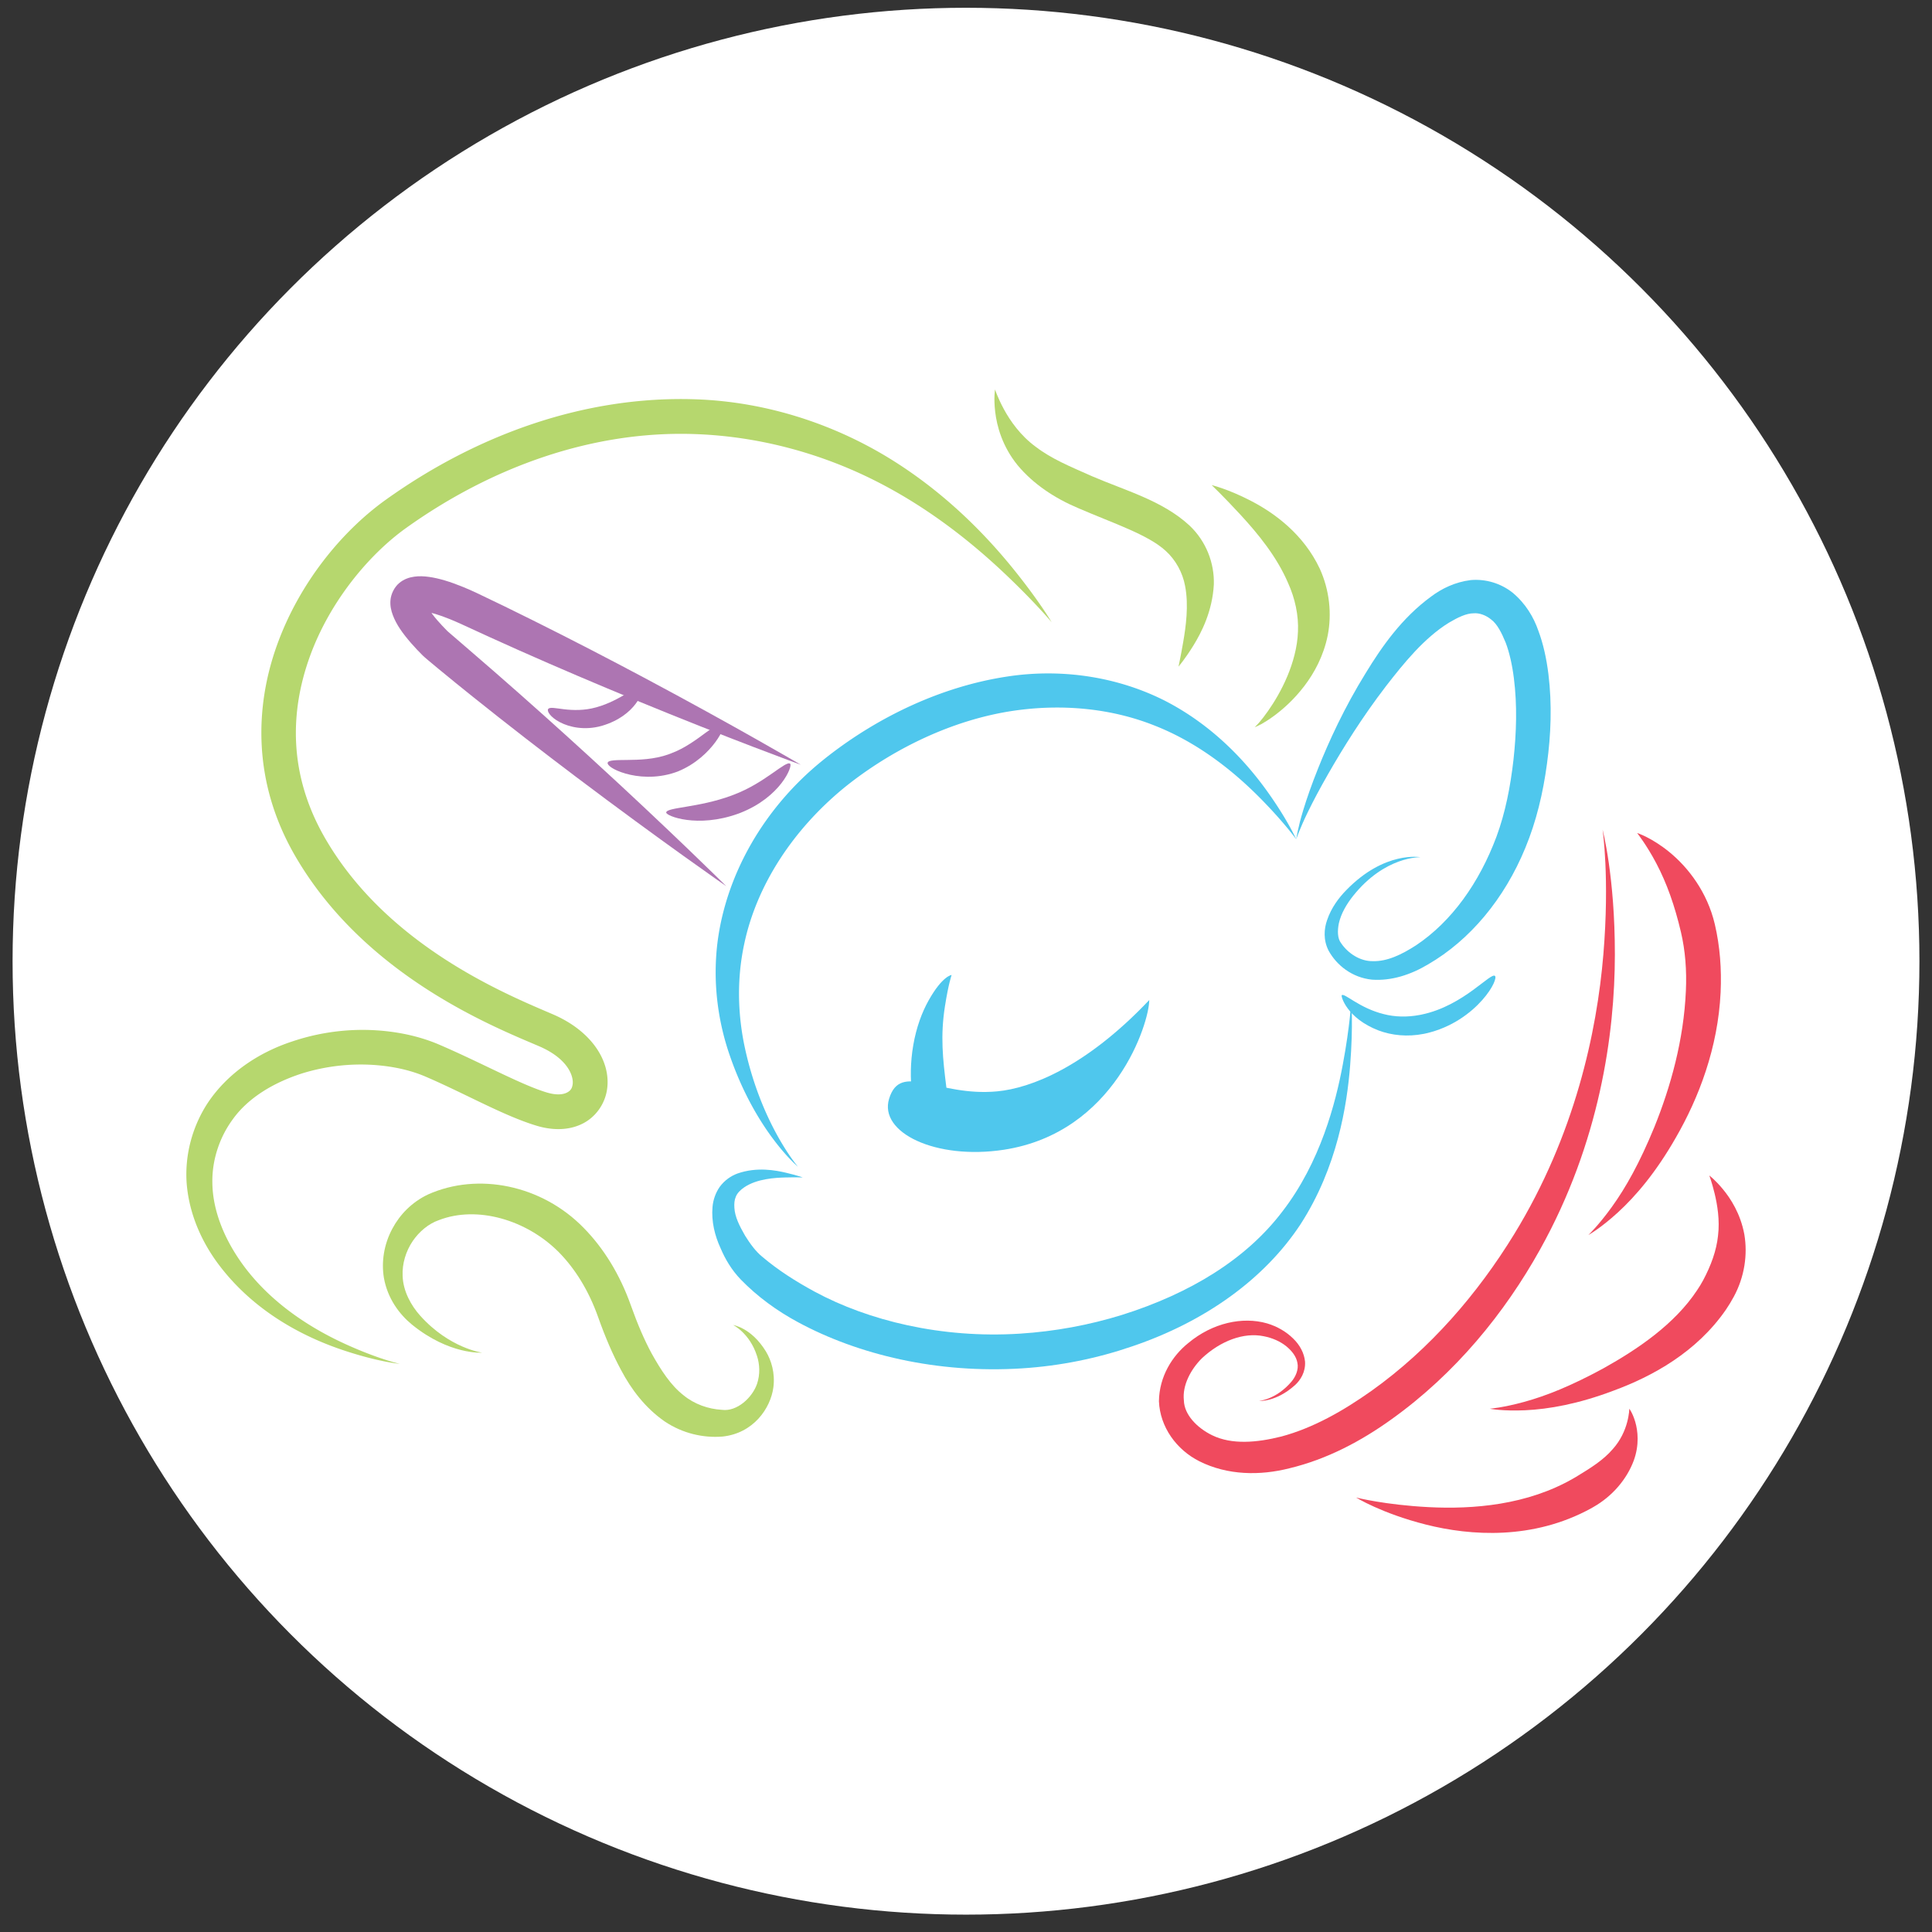 <?xml version="1.0" encoding="UTF-8" standalone="no"?>
<!-- Created with Inkscape (http://www.inkscape.org/) -->

<svg
   xmlns:dc="http://purl.org/dc/elements/1.1/"
   xmlns:cc="http://creativecommons.org/ns#"
   xmlns:rdf="http://www.w3.org/1999/02/22-rdf-syntax-ns#"
   xmlns:svg="http://www.w3.org/2000/svg"
   xmlns="http://www.w3.org/2000/svg"
   xmlns:sodipodi="http://sodipodi.sourceforge.net/DTD/sodipodi-0.dtd"
   xmlns:inkscape="http://www.inkscape.org/namespaces/inkscape"
   width="1000"
   height="1000"
   viewBox="0 0 264.583 264.583"
   version="1.1"
   id="svg873"
   inkscape:version="0.92.3 (2405546, 2018-03-11)"
   sodipodi:docname="fav ico.svg"
   inkscape:export-filename="D:\P22\Mine\Pic &amp; Vid\Ink\NPC_MAINLOGO.png"
   inkscape:export-xdpi="140"
   inkscape:export-ydpi="140">
  <rect x="0" y="0" width="264.583" height="264.583" fill="#333333" stroke="none"/>
  <defs
     id="defs867">
    <inkscape:path-effect
       effect="taper_stroke"
       id="path-effect1532"
       is_visible="true"
       stroke_width="4.762"
       attach_start="0.58"
       end_offset="0.41"
       smoothing="0.5"
       jointype="extrapolated"
       miter_limit="100" />
    <inkscape:path-effect
       effect="taper_stroke"
       id="path-effect1528"
       is_visible="true"
       stroke_width="4.762"
       attach_start="0.65"
       end_offset="0.314"
       smoothing="0.5"
       jointype="extrapolated"
       miter_limit="100" />
    <inkscape:path-effect
       effect="taper_stroke"
       id="path-effect1524"
       is_visible="true"
       stroke_width="4.762"
       attach_start="0.611"
       end_offset="0.251"
       smoothing="0.5"
       jointype="extrapolated"
       miter_limit="100" />
    <inkscape:path-effect
       effect="taper_stroke"
       id="path-effect1520"
       is_visible="true"
       stroke_width="4.762"
       attach_start="1.444"
       end_offset="3.556"
       smoothing="0.5"
       jointype="extrapolated"
       miter_limit="100" />
    <inkscape:path-effect
       effect="taper_stroke"
       id="path-effect1515"
       is_visible="true"
       stroke_width="4.762"
       attach_start="1.208"
       end_offset="1.236"
       smoothing="0.5"
       jointype="extrapolated"
       miter_limit="100" />
    <inkscape:path-effect
       effect="powerstroke"
       id="path-effect1509"
       is_visible="true"
       offset_points="0,2.381"
       sort_points="true"
       interpolator_type="CubicBezierJohan"
       interpolator_beta="0.2"
       start_linecap_type="zerowidth"
       linejoin_type="extrp_arc"
       miter_limit="4"
       end_linecap_type="zerowidth" />
    <inkscape:path-effect
       effect="taper_stroke"
       id="path-effect1497"
       is_visible="true"
       stroke_width="4.762"
       attach_start="0.61"
       end_offset="0.98"
       smoothing="0.5"
       jointype="extrapolated"
       miter_limit="100" />
    <inkscape:path-effect
       effect="taper_stroke"
       id="path-effect1493"
       is_visible="true"
       stroke_width="4.762"
       attach_start="1.198"
       end_offset="2.628"
       smoothing="0.5"
       jointype="extrapolated"
       miter_limit="100" />
    <inkscape:path-effect
       effect="skeletal"
       id="path-effect1481"
       is_visible="true"
       pattern="M 1.566,3.898 C 1.566,1.138 3.806,-1.102 6.566,-1.102 9.326,-1.102 11.566,1.138 11.566,3.898 11.566,6.658 9.326,8.898 6.566,8.898 3.806,8.898 1.566,6.658 1.566,3.898 Z"
       copytype="single_stretched"
       prop_scale="0.265"
       scale_y_rel="false"
       spacing="0"
       normal_offset="0"
       tang_offset="0"
       prop_units="false"
       vertical_pattern="false"
       fuse_tolerance="0" />
    <inkscape:path-effect
       effect="skeletal"
       id="path-effect1477"
       is_visible="true"
       pattern="M 1.566,3.898 C 1.566,1.138 3.806,-1.102 6.566,-1.102 9.326,-1.102 11.566,1.138 11.566,3.898 11.566,6.658 9.326,8.898 6.566,8.898 3.806,8.898 1.566,6.658 1.566,3.898 Z"
       copytype="single_stretched"
       prop_scale="0.265"
       scale_y_rel="false"
       spacing="0"
       normal_offset="0"
       tang_offset="0"
       prop_units="false"
       vertical_pattern="false"
       fuse_tolerance="0" />
    <inkscape:path-effect
       effect="skeletal"
       id="path-effect1461"
       is_visible="true"
       pattern="M 1.566,3.898 C 1.566,1.138 3.806,-1.102 6.566,-1.102 9.326,-1.102 11.566,1.138 11.566,3.898 11.566,6.658 9.326,8.898 6.566,8.898 3.806,8.898 1.566,6.658 1.566,3.898 Z"
       copytype="single_stretched"
       prop_scale="0.265"
       scale_y_rel="false"
       spacing="0"
       normal_offset="0"
       tang_offset="0"
       prop_units="false"
       vertical_pattern="false"
       fuse_tolerance="0" />
    <inkscape:path-effect
       effect="skeletal"
       id="path-effect1453"
       is_visible="true"
       pattern="M 1.566,3.898 C 1.566,1.138 3.806,-1.102 6.566,-1.102 9.326,-1.102 11.566,1.138 11.566,3.898 11.566,6.658 9.326,8.898 6.566,8.898 3.806,8.898 1.566,6.658 1.566,3.898 Z"
       copytype="single_stretched"
       prop_scale="0.265"
       scale_y_rel="false"
       spacing="0"
       normal_offset="0"
       tang_offset="0"
       prop_units="false"
       vertical_pattern="false"
       fuse_tolerance="0" />
    <inkscape:path-effect
       effect="taper_stroke"
       id="path-effect1449"
       is_visible="true"
       stroke_width="4.762"
       attach_start="1.085"
       end_offset="1.071"
       smoothing="0.5"
       jointype="extrapolated"
       miter_limit="100" />
    <inkscape:path-effect
       effect="taper_stroke"
       id="path-effect1445"
       is_visible="true"
       stroke_width="4.762"
       attach_start="0.737"
       end_offset="0.263"
       smoothing="0.5"
       jointype="extrapolated"
       miter_limit="100" />
    <inkscape:path-effect
       effect="taper_stroke"
       id="path-effect1443"
       is_visible="true"
       stroke_width="4.762"
       attach_start="0.335"
       end_offset="0.37"
       smoothing="0.5"
       jointype="extrapolated"
       miter_limit="100" />
    <inkscape:path-effect
       effect="taper_stroke"
       id="path-effect1441"
       is_visible="true"
       stroke_width="4.762"
       attach_start="1.687"
       end_offset="1.743"
       smoothing="0.5"
       jointype="extrapolated"
       miter_limit="100" />
    <inkscape:path-effect
       effect="taper_stroke"
       id="path-effect1437"
       is_visible="true"
       stroke_width="4.762"
       attach_start="0.536"
       end_offset="1.823"
       smoothing="0.5"
       jointype="extrapolated"
       miter_limit="100" />
  </defs>
  <sodipodi:namedview
     id="base"
     pagecolor="#b4b4b4"
     bordercolor="#666666"
     borderopacity="1.0"
     inkscape:pageopacity="0"
     inkscape:pageshadow="2"
     inkscape:zoom="0.35"
     inkscape:cx="343.05697"
     inkscape:cy="485.44862"
     inkscape:document-units="px"
     inkscape:current-layer="layer1"
     showgrid="false"
     units="px"
     objecttolerance="6"
     inkscape:window-width="1366"
     inkscape:window-height="705"
     inkscape:window-x="-8"
     inkscape:window-y="-8"
     inkscape:window-maximized="1"
     showguides="true"
     inkscape:guide-bbox="true">
    <sodipodi:guide
       position="0,0"
       orientation="1,0"
       id="guide1536"
       inkscape:locked="false"
       inkscape:label=""
       inkscape:color="rgb(0,0,255)" />
    <sodipodi:guide
       position="264.583,264.583"
       orientation="1,0"
       id="guide1538"
       inkscape:locked="false"
       inkscape:label=""
       inkscape:color="rgb(0,0,255)" />
  </sodipodi:namedview>
  <g
     inkscape:groupmode="layer"
     id="layer2"
     inkscape:label="Blank"
     style="display:none"
     sodipodi:insensitive="true">
    <rect
       style="opacity:1;fill:#fefdfe;fill-opacity:1;stroke:none;stroke-width:4.762;stroke-linecap:butt;stroke-linejoin:miter;stroke-miterlimit:4;stroke-dasharray:none;stroke-dashoffset:0;stroke-opacity:1"
       id="rect1534"
       width="264.583"
       height="264.583"
       x="0"
       y="-1.0890045e-005"
       ry="0" />
  </g>
  <g
     inkscape:label="Layer 1"
     inkscape:groupmode="layer"
     id="layer1"
     transform="translate(0,-32.417)"
     style="display:inline">
    <circle
       style="opacity:1;fill:#ffffff;fill-opacity:1;stroke:none;stroke-width:4.718;stroke-linecap:round;stroke-linejoin:round;stroke-miterlimit:11.1;stroke-dasharray:none;stroke-dashoffset:0;stroke-opacity:1;paint-order:normal"
       id="path851"
       cx="132.292"
       cy="164.052"
       r="130.57" />
    <g
       id="g871">
      <path
         id="path1429"
         d="M 176.404,112.267 C 177.361,114.389 177.854,116.696 177.754,118.917 177.677,121.07 177.064,123.189 176.307,125.008 175.472,126.996 174.474,128.618 173.639,129.808 173.639,129.808 173.639,129.808 173.639,129.808 173.177,130.465 172.813,130.929 172.486,131.311 172.314,131.512 172.192,131.646 172.074,131.764 171.913,131.924 171.817,131.992 171.817,131.992 171.817,131.992 171.935,131.969 172.15,131.875 172.304,131.807 172.479,131.721 172.714,131.593 173.157,131.35 173.699,131.016 174.367,130.53 174.367,130.53 174.367,130.53 174.367,130.53 175.583,129.645 177.151,128.298 178.621,126.37 179.981,124.592 181.253,122.265 181.826,119.45 182.409,116.472 182.076,113.244 180.744,110.305 178.518,105.573 174.557,102.697 171.377,101.04 168.211,99.391 165.937,98.85 165.937,98.85 165.937,98.85 167.63,100.466 169.924,102.958 172.279,105.517 174.848,108.635 176.404,112.267 Z"
         style="opacity:1;fill:#b6d76e;fill-opacity:1;fill-rule:nonzero;stroke:none;stroke-width:4.762;stroke-linecap:butt;stroke-linejoin:bevel;stroke-miterlimit:4;stroke-dasharray:none;stroke-dashoffset:0;stroke-opacity:1" />
      <path
         id="path1431"
         d="M 159.637,107.856 C 160.996,109.077 161.963,110.839 162.293,112.65 162.293,112.65 162.293,112.65 162.293,112.65 162.819,115.317 162.386,118.313 162.042,120.313 161.682,122.407 161.393,123.706 161.393,123.706 161.393,123.706 162.265,122.708 163.42,120.841 164.534,119.039 166.041,116.123 166.233,112.438 166.233,112.438 166.233,112.438 166.233,112.438 166.315,109.577 165.217,106.553 162.863,104.353 159.172,100.955 154.045,99.578 149.542,97.631 146.524,96.291 144.03,95.275 141.849,93.61 141.849,93.61 141.849,93.61 141.849,93.61 139.749,92.076 138.341,90.045 137.477,88.451 136.613,86.854 136.27,85.754 136.27,85.754 136.27,85.754 136.064,86.882 136.289,88.817 136.512,90.724 137.236,93.519 139.367,96.138 139.367,96.138 139.367,96.138 139.367,96.138 141.515,98.715 144.439,100.646 147.652,102.002 152.509,104.102 157.219,105.63 159.637,107.856 Z"
         style="opacity:1;fill:#b6d76e;fill-opacity:1;fill-rule:nonzero;stroke:none;stroke-width:4.762;stroke-linecap:butt;stroke-linejoin:bevel;stroke-miterlimit:4;stroke-dasharray:none;stroke-dashoffset:0;stroke-opacity:1" />
      <path
         id="path1433"
         d="M 95.214,91.865 C 104.046,92.18 112.422,94.538 119.655,98.153 119.655,98.153 119.655,98.153 119.655,98.153 127.471,102.05 133.607,107.188 137.688,111.057 141.809,114.966 144.021,117.629 144.021,117.629 144.021,117.629 142.278,114.644 138.643,110.173 135.049,105.751 129.372,99.754 121.42,94.953 121.42,94.953 121.42,94.953 121.42,94.953 114.039,90.51 105.067,87.462 95.387,87.105 80.152,86.553 65.305,91.936 52.832,100.859 46.897,105.106 41.026,112.161 37.932,120.77 34.838,129.38 34.657,139.65 40.382,149.566 49.931,166.105 67.737,173.082 73.829,175.698 77.772,177.391 78.582,179.797 78.423,180.917 78.344,181.476 78.133,181.785 77.663,182.032 77.193,182.28 76.316,182.461 74.869,182.026 71.338,180.963 65.872,177.933 60.137,175.473 58.341,174.702 56.4,174.163 54.383,173.836 49.524,173.051 44.548,173.506 39.98,175.055 35.366,176.576 31.178,179.402 28.478,183.419 26.238,186.824 25.28,190.801 25.571,194.567 25.93,198.799 27.681,202.527 29.838,205.446 35.041,212.458 42.336,215.755 46.947,217.305 51.82,218.942 54.752,219.192 54.752,219.192 54.752,219.192 51.87,218.569 47.276,216.472 42.922,214.484 36.244,210.632 32.113,203.901 30.412,201.14 29.116,197.806 29.083,194.387 29.027,191.399 29.992,188.282 31.849,185.742 33.994,182.728 37.515,180.654 41.396,179.41 45.31,178.2 49.548,177.876 53.622,178.538 55.295,178.809 56.868,179.253 58.259,179.85 63.671,182.171 68.98,185.227 73.496,186.586 75.842,187.292 78.088,187.19 79.881,186.247 81.674,185.303 82.866,183.513 83.139,181.584 83.685,177.725 80.995,173.592 75.708,171.322 A 192.762,192.762 0 0 0 75.708,171.322 C 69.404,168.615 53.057,161.994 44.507,147.185 39.503,138.518 39.696,129.943 42.414,122.381 45.132,114.819 50.512,108.375 55.603,104.733 67.358,96.324 81.214,91.357 95.214,91.865 Z"
         style="opacity:1;fill:#b6d76e;fill-opacity:1;fill-rule:nonzero;stroke:none;stroke-width:4.762;stroke-linecap:butt;stroke-linejoin:miter;stroke-miterlimit:4;stroke-dasharray:none;stroke-dashoffset:0;stroke-opacity:1" />
      <path
         id="path1439"
         d="M 79.926,200.564 C 74.181,194.677 65.454,192.939 58.63,195.991 56.407,197.036 54.748,198.766 53.731,200.681 52.562,202.853 52.221,205.246 52.571,207.398 53.072,210.267 54.732,212.443 56.423,213.822 56.423,213.822 56.423,213.822 56.423,213.822 61.56,217.992 66.011,217.657 66.011,217.657 66.011,217.657 61.562,217.063 57.56,212.614 57.56,212.614 57.56,212.614 57.56,212.614 56.3,211.215 55.192,209.231 55.138,207.112 55.069,205.508 55.556,203.794 56.538,202.352 57.415,201.084 58.678,200.002 60.109,199.509 65.357,197.483 72.119,199.463 76.531,203.903 78.712,206.121 80.596,209.083 81.91,212.784 82.878,215.512 83.909,217.928 85.052,220.039 86.448,222.692 88.372,225.234 91.023,227.077 93.481,228.73 96.317,229.362 98.945,229.15 103.162,228.709 105.526,225.299 105.912,222.418 106.165,220.464 105.639,218.739 104.896,217.503 102.894,214.228 100.407,213.877 100.407,213.877 100.407,213.877 102.659,214.974 103.662,218.087 104.035,219.213 104.126,220.614 103.673,221.936 103.039,223.803 100.923,225.778 98.855,225.488 96.995,225.387 95.089,224.71 93.621,223.506 91.852,222.133 90.521,220.06 89.24,217.77 88.252,215.946 87.305,213.748 86.398,211.191 84.872,206.891 82.632,203.315 79.926,200.564 Z"
         style="opacity:1;fill:#b6d76e;fill-opacity:1;fill-rule:nonzero;stroke:none;stroke-width:4.762;stroke-linecap:butt;stroke-linejoin:miter;stroke-miterlimit:4;stroke-dasharray:none;stroke-dashoffset:0;stroke-opacity:1" />
      <path
         id="path1447"
         d="M 56.294,120.486 C 56.817,121.087 57.358,121.656 57.905,122.197 58.068,122.356 58.173,122.447 58.213,122.477 58.213,122.477 58.213,122.477 58.213,122.477 58.358,122.603 58.499,122.722 58.635,122.837 59.101,123.23 59.567,123.617 60.028,123.998 61.595,125.293 63.168,126.567 64.727,127.816 69.6,131.72 74.403,135.424 78.787,138.734 90.573,147.623 99.462,153.779 99.462,153.779 99.462,153.779 91.785,146.165 80.894,136.2 76.832,132.48 72.344,128.45 67.632,124.341 66.124,123.027 64.602,121.713 63.067,120.393 62.614,120.004 62.163,119.617 61.717,119.231 61.586,119.117 61.459,119.007 61.339,118.901 61.339,118.901 61.339,118.901 61.339,118.901 61.25,118.819 61.223,118.8 61.265,118.837 60.784,118.35 60.322,117.861 59.89,117.363 58.922,116.247 58.395,115.353 58.262,115.001 58.196,114.824 58.24,114.81 58.219,115.024 58.198,115.239 58.003,115.68 57.751,115.897 57.5,116.113 57.332,116.116 57.397,116.107 57.461,116.098 57.714,116.086 58.091,116.138 58.846,116.243 60.082,116.585 61.63,117.217 62.188,117.444 62.746,117.689 63.305,117.946 65.879,119.134 68.44,120.305 70.999,121.443 76.507,123.892 81.879,126.17 86.784,128.191 99.889,133.59 109.647,137.141 109.667,137.148 109.667,137.148 109.667,137.148 109.667,137.148 109.667,137.148 109.667,137.148 109.667,137.148 109.667,137.148 109.667,137.148 109.667,137.148 109.667,137.148 109.667,137.148 109.667,137.148 109.667,137.148 109.667,137.148 109.667,137.148 109.667,137.148 109.667,137.148 109.667,137.148 109.667,137.148 109.667,137.148 109.667,137.148 109.667,137.148 109.667,137.148 109.667,137.148 109.667,137.148 109.667,137.148 109.667,137.148 109.667,137.148 109.667,137.148 109.667,137.148 109.667,137.148 109.667,137.148 109.667,137.148 109.667,137.148 109.667,137.148 109.667,137.148 109.667,137.148 109.667,137.148 109.667,137.148 109.667,137.148 109.667,137.148 109.667,137.148 109.667,137.148 109.667,137.148 109.667,137.148 109.667,137.148 109.667,137.148 109.667,137.148 109.667,137.148 109.667,137.148 109.667,137.148 109.667,137.148 109.667,137.148 109.667,137.148 109.667,137.148 109.667,137.148 109.667,137.148 109.667,137.148 109.667,137.148 109.667,137.148 109.667,137.148 109.667,137.148 109.667,137.148 109.667,137.148 109.667,137.148 109.667,137.148 109.648,137.137 100.696,131.877 88.186,125.213 83.505,122.72 78.324,120.029 72.928,117.345 70.438,116.106 67.887,114.853 65.315,113.639 64.7,113.348 64.071,113.069 63.429,112.807 61.642,112.078 60.119,111.611 58.745,111.421 58.058,111.326 57.404,111.295 56.726,111.392 56.049,111.488 55.303,111.721 54.645,112.287 53.987,112.853 53.557,113.764 53.479,114.564 53.401,115.363 53.567,116.049 53.807,116.684 54.287,117.954 55.114,119.126 56.294,120.486 Z"
         style="opacity:1;fill:#ad75b2;fill-opacity:1;fill-rule:nonzero;stroke:none;stroke-width:4.762;stroke-linecap:butt;stroke-linejoin:miter;stroke-miterlimit:4;stroke-dasharray:none;stroke-dashoffset:0;stroke-opacity:1" />
      <path
         id="path1451"
         d="M 75.065,129.523 C 75.27,129.208 76.09,129.412 77.257,129.549 78.449,129.688 79.992,129.749 81.638,129.288 81.658,129.282 81.678,129.277 81.698,129.271 83.363,128.809 84.758,128.014 85.823,127.394 86.88,126.779 87.605,126.346 87.894,126.583 88.255,126.878 87.129,130.436 82.426,131.815 82.399,131.822 82.372,131.83 82.344,131.838 80.053,132.467 77.987,132.009 76.672,131.319 75.345,130.622 74.882,129.804 75.065,129.523 Z"
         style="opacity:1;fill:#ad75b2;fill-opacity:1;stroke:none;stroke-width:4.762;stroke-linecap:butt;stroke-linejoin:miter;stroke-miterlimit:4;stroke-dasharray:none;stroke-dashoffset:0;stroke-opacity:1" />
      <path
         id="path1459"
         d="M 83.217,136.873 C 83.32,136.505 84.358,136.508 85.925,136.491 87.457,136.474 89.594,136.433 91.584,135.711 91.686,135.674 91.786,135.636 91.886,135.596 93.797,134.896 95.481,133.615 96.656,132.751 97.879,131.853 98.698,131.292 98.986,131.527 99.243,131.738 98.943,132.724 97.968,134.048 97.015,135.344 95.319,137.047 92.847,138.059 92.717,138.108 92.586,138.156 92.454,138.2 89.809,139.097 87.306,138.829 85.658,138.355 83.982,137.872 83.126,137.197 83.217,136.873 Z"
         style="opacity:1;fill:#ad75b2;fill-opacity:1;stroke:none;stroke-width:4.762;stroke-linecap:butt;stroke-linejoin:miter;stroke-miterlimit:4;stroke-dasharray:none;stroke-dashoffset:0;stroke-opacity:1" />
      <path
         id="path1475"
         d="M 91.235,143.688 C 91.288,142.96 95.645,143.05 100.186,141.366 100.26,141.339 100.333,141.311 100.406,141.283 102.625,140.452 104.406,139.268 105.741,138.336 107.062,137.414 107.912,136.774 108.206,137.006 108.592,137.312 106.92,141.579 101.352,143.753 101.266,143.786 101.18,143.818 101.094,143.849 95.502,145.869 91.2,144.158 91.235,143.688 Z"
         style="opacity:1;fill:#ad75b2;fill-opacity:1;stroke:none;stroke-width:4.762;stroke-linecap:butt;stroke-linejoin:miter;stroke-miterlimit:4;stroke-dasharray:none;stroke-dashoffset:0;stroke-opacity:1" />
      <path
         id="path1479"
         d="M 183.75,168.709 C 184.136,168.373 186.134,170.471 189.527,171.304 190.982,171.678 192.671,171.751 194.467,171.404 194.532,171.392 194.597,171.379 194.662,171.365 197.622,170.758 200.047,169.223 201.73,167.998 203.427,166.763 204.418,165.83 204.728,166.063 204.984,166.255 204.538,167.619 202.992,169.37 201.464,171.099 198.835,173.15 195.216,173.952 195.136,173.969 195.055,173.986 194.974,174.002 192.737,174.442 190.595,174.21 188.808,173.543 184.438,171.868 183.609,168.833 183.75,168.709 Z"
         style="opacity:1;fill:#4fc7ed;fill-opacity:1;stroke:none;stroke-width:4.762;stroke-linecap:butt;stroke-linejoin:miter;stroke-miterlimit:4;stroke-dasharray:none;stroke-dashoffset:0;stroke-opacity:1" />
      <path
         id="path1491"
         d="M 210.664,118.765 C 210.031,116.941 208.926,115.061 207.144,113.58 205.541,112.311 203.505,111.681 201.417,111.857 199.246,112.128 197.434,113.032 196.011,114.097 191.956,117.047 189.199,121.046 187.069,124.53 184.102,129.314 181.986,133.957 180.505,137.659 179.606,139.906 178.967,141.754 178.485,143.333 177.708,145.873 177.514,147.354 177.514,147.354 177.514,147.354 177.979,145.938 179.126,143.586 179.85,142.105 180.733,140.428 181.926,138.345 183.879,134.938 186.509,130.685 189.79,126.406 192.225,123.265 195.027,119.789 198.439,117.686 199.622,116.988 200.781,116.411 201.808,116.407 202.607,116.335 203.519,116.686 204.202,117.25 205.056,117.882 205.645,119.089 206.206,120.442 206.711,121.783 207.092,123.451 207.324,125.307 207.787,128.967 207.679,132.732 207.267,136.467 206.845,140.163 206.155,143.701 204.943,146.985 202.575,153.327 198.801,158.618 193.93,161.871 191.938,163.157 189.969,164.1 188.015,164.044 186.278,164.081 184.6,162.974 183.661,161.581 183.14,160.925 183.158,159.831 183.351,158.87 183.665,157.468 184.46,156.182 185.284,155.134 189.654,149.633 194.523,149.81 194.523,149.81 194.523,149.81 189.635,148.895 184.366,154.323 183.353,155.357 182.325,156.714 181.748,158.408 181.318,159.61 181.203,161.153 181.95,162.608 183.045,164.603 185.16,166.296 187.876,166.577 190.571,166.776 193.221,165.89 195.556,164.496 201.306,161.17 206.024,155.516 208.89,148.535 210.406,144.874 211.321,140.991 211.851,137.037 212.402,133.034 212.562,128.881 212.05,124.718 211.783,122.58 211.343,120.571 210.664,118.765 Z"
         style="opacity:1;fill:#4fc7ed;fill-opacity:1;fill-rule:nonzero;stroke:none;stroke-width:4.762;stroke-linecap:butt;stroke-linejoin:miter;stroke-miterlimit:4;stroke-dasharray:none;stroke-dashoffset:0;stroke-opacity:1" />
      <path
         id="path1495"
         d="M 138.674,129.772 C 145.495,128.752 152.234,129.446 158.062,131.76 158.062,131.76 158.062,131.76 158.062,131.76 164.482,134.263 169.448,138.545 172.626,141.767 175.867,145.053 177.514,147.354 177.514,147.354 177.514,147.354 176.376,144.77 173.638,140.92 170.956,137.15 166.429,131.94 159.586,128.409 159.586,128.409 159.586,128.409 159.586,128.409 153.319,125.221 145.702,123.888 137.964,125.063 128.827,126.44 120.309,130.619 113.517,135.873 113.209,136.112 112.902,136.355 112.598,136.603 104.648,143.052 99.575,151.987 98.309,161.099 97.535,166.83 98.342,172.158 99.793,176.525 103.386,187.296 109.275,192.198 109.275,192.198 109.275,192.198 104.277,186.396 102.01,175.914 101.094,171.696 100.834,166.761 101.914,161.72 103.597,153.699 108.555,146.076 115.608,140.294 115.88,140.072 116.155,139.854 116.431,139.64 A 41.129,41.129 0 0 1 116.431,139.64 52.044,52.044 0 0 1 116.431,139.64 C 122.659,134.822 130.519,131.002 138.674,129.772 Z"
         style="opacity:1;fill:#4fc7ed;fill-opacity:1;fill-rule:nonzero;stroke:none;stroke-width:4.762;stroke-linecap:butt;stroke-linejoin:miter;stroke-miterlimit:4;stroke-dasharray:none;stroke-dashoffset:0;stroke-opacity:1" />
      <path
         sodipodi:nodetypes="sscss"
         inkscape:connector-curvature="0"
         id="path1499"
         d="M 121.762,182.883 C 123.338,177.754 128.355,182.652 136.577,181.874 141.146,181.442 148.693,178.555 157.387,169.371 157.387,172.489 152.683,187.562 137.448,189.876 128.16,191.287 120.333,187.533 121.762,182.883 Z"
         style="opacity:1;fill:#4fc7ed;fill-opacity:1;stroke:none;stroke-width:4.762;stroke-linecap:butt;stroke-linejoin:miter;stroke-miterlimit:4;stroke-dasharray:none;stroke-dashoffset:0;stroke-opacity:1" />
      <path
         id="path1507"
         d="M 127.249,181.707 C 127.249,181.707 129.612,181.41 129.612,181.41 129.105,177.38 128.773,174.282 129.406,170.24 129.898,167.098 130.323,165.938 130.323,165.938 130.323,165.938 129.073,166.027 127.164,169.438 126.258,171.056 125.494,173.107 125.075,175.518 124.658,177.915 124.664,180.23 124.887,182.004 124.887,182.004 127.249,181.707 127.249,181.707 Z"
         style="opacity:1;fill:#4fc7ed;fill-opacity:1;fill-rule:nonzero;stroke:none;stroke-width:4.762;stroke-linecap:butt;stroke-linejoin:miter;stroke-miterlimit:4;stroke-dasharray:none;stroke-dashoffset:0;stroke-opacity:1" />
      <path
         id="path1513"
         d="M 111.566,209.308 C 108.954,207.892 106.536,206.348 104.402,204.536 103.504,203.816 102.741,202.762 102.045,201.655 101.249,200.276 100.639,199.045 100.572,197.811 100.535,197.256 100.578,196.734 100.766,196.316 100.953,195.815 101.41,195.363 101.918,195.02 101.918,195.02 101.918,195.02 101.918,195.02 103.678,193.825 106.203,193.705 107.555,193.668 109.085,193.626 109.944,193.668 109.944,193.668 109.944,193.668 109.141,193.373 107.623,193.017 106.271,192.7 103.688,192.185 101.006,193.123 101.006,193.123 101.006,193.123 101.006,193.123 100.133,193.443 99.236,194.03 98.548,194.975 97.993,195.788 97.661,196.738 97.576,197.716 97.409,199.674 97.877,201.623 98.691,203.378 99.3,204.812 100.168,206.318 101.463,207.661 103.726,209.983 106.394,211.935 109.304,213.499 117.496,217.92 128.319,220.553 139.98,219.81 145.168,219.48 150.254,218.446 155.072,216.79 165.031,213.411 173.15,207.594 178.094,200.093 183.169,192.244 184.473,183.694 184.897,178.359 185.343,172.737 185.046,169.48 185.046,169.48 185.046,169.48 184.914,172.753 183.889,178.226 182.918,183.412 180.845,191.568 175.609,198.341 170.661,204.867 162.972,209.557 153.663,212.488 149.163,213.883 144.456,214.753 139.677,215.057 128.922,215.742 118.902,213.267 111.566,209.308 Z"
         style="display:inline;opacity:1;fill:#4fc7ed;fill-opacity:1;fill-rule:nonzero;stroke:none;stroke-width:4.762;stroke-linecap:butt;stroke-linejoin:miter;stroke-miterlimit:4;stroke-dasharray:none;stroke-dashoffset:0;stroke-opacity:1" />
      <path
         id="path1518"
         d="M 190.596,226.762 C 199.308,220.524 206.047,212.259 210.908,203.531 210.908,203.531 210.908,203.531 210.908,203.531 219.091,188.853 221.142,173.948 221.153,163.171 221.165,152.428 219.469,146.031 219.469,146.031 219.469,146.031 220.455,152.58 219.579,163.105 218.697,173.701 215.68,187.877 207.353,201.453 207.353,201.453 207.353,201.453 207.353,201.453 202.383,209.551 195.88,217.148 187.827,222.887 L 189.211,224.825 C 189.211,224.825 189.211,224.825 189.211,224.825 L 187.827,222.887 C 183.914,225.658 179.827,227.975 175.488,229.142 172.099,229.994 168.697,230.277 166.026,228.984 163.929,227.969 162.171,226.145 162.129,224.196 161.898,222.136 163.078,219.941 164.6,218.427 167.157,216.038 170.333,214.844 173.072,215.412 174.253,215.643 175.312,216.111 176.146,216.778 176.94,217.43 177.517,218.19 177.67,219.019 177.891,219.966 177.417,220.978 176.857,221.636 174.752,224.105 172.411,224.272 172.411,224.272 172.411,224.272 174.718,224.465 177.342,222.112 178.097,221.433 178.816,220.289 178.721,218.878 178.608,217.728 178.014,216.608 177.092,215.722 176.155,214.8 174.929,214.071 173.515,213.65 170.163,212.688 166.047,213.583 162.756,216.325 160.547,218.083 158.758,220.916 158.714,224.313 158.859,227.833 161.099,230.957 164.269,232.543 168.12,234.469 172.56,234.519 176.589,233.494 181.71,232.266 186.394,229.788 190.596,226.762 L 189.211,224.825 C 189.211,224.825 189.211,224.825 189.211,224.825 Z"
         style="opacity:1;fill:#f04a5e;fill-opacity:1;fill-rule:nonzero;stroke:none;stroke-width:4.762;stroke-linecap:butt;stroke-linejoin:miter;stroke-miterlimit:4;stroke-dasharray:none;stroke-dashoffset:0;stroke-opacity:1" />
      <path
         id="path1522"
         d="M 230.878,168.096 C 230.588,174.804 228.808,181.212 226.553,186.788 224.55,191.661 222.671,195.03 220.711,197.744 218.898,200.254 217.52,201.552 217.52,201.552 217.52,201.552 219.174,200.642 221.538,198.483 224.017,196.219 226.793,192.955 229.492,188.229 232.657,182.748 235.276,175.896 235.635,168.312 235.779,165.155 235.549,162.015 234.842,158.996 233.808,154.577 231.185,151.219 228.66,149.141 226.196,147.114 224.201,146.495 224.201,146.495 224.201,146.495 225.501,148.125 226.833,150.659 228.277,153.406 229.344,156.42 230.205,160.083 230.797,162.609 231.004,165.313 230.878,168.096 Z"
         style="opacity:1;fill:#f04a5e;fill-opacity:1;fill-rule:nonzero;stroke:none;stroke-width:4.762;stroke-linecap:butt;stroke-linejoin:miter;stroke-miterlimit:4;stroke-dasharray:none;stroke-dashoffset:0;stroke-opacity:1" />
      <path
         id="path1526"
         d="M 232.41,209.115 C 229.325,213.781 224.249,217.206 219.583,219.808 215.183,222.199 211.782,223.569 208.691,224.414 205.835,225.195 204.023,225.339 204.023,225.339 204.023,225.339 205.802,225.689 208.867,225.549 212.079,225.402 216.127,224.696 220.976,222.86 226.283,220.911 232.341,217.594 236.353,211.786 236.743,211.211 237.104,210.62 237.431,210.013 238.919,207.281 239.352,204.212 238.882,201.46 238.882,201.46 238.882,201.46 238.882,201.46 238.355,198.618 236.998,196.546 235.952,195.28 234.885,193.991 234.09,193.4 234.09,193.4 234.09,193.4 234.441,194.332 234.812,195.862 235.179,197.373 235.542,199.501 235.279,201.649 235.279,201.649 235.279,201.649 235.279,201.649 235.063,203.71 234.306,205.747 233.239,207.752 232.992,208.21 232.715,208.665 232.41,209.115 Z"
         style="opacity:1;fill:#f04a5e;fill-opacity:1;fill-rule:nonzero;stroke:none;stroke-width:4.762;stroke-linecap:butt;stroke-linejoin:miter;stroke-miterlimit:4;stroke-dasharray:none;stroke-dashoffset:0;stroke-opacity:1" />
      <path
         id="path1530"
         d="M 215.516,234.856 C 209.166,238.537 201.733,239.129 195.642,238.815 189.658,238.507 185.715,237.5 185.715,237.5 185.715,237.5 189.17,239.658 195.276,241.205 201.418,242.761 209.954,243.316 217.846,239.009 217.969,238.941 218.09,238.871 218.21,238.801 220.822,237.317 222.787,234.989 223.736,232.446 224.527,230.279 224.3,228.353 223.946,227.145 223.586,225.92 223.132,225.339 223.132,225.339 223.132,225.339 223.126,226.082 222.835,227.179 222.54,228.297 221.945,229.664 220.87,230.862 219.564,232.387 217.85,233.447 215.803,234.691 215.709,234.747 215.613,234.801 215.516,234.856 Z"
         style="opacity:1;fill:#f04a5e;fill-opacity:1;fill-rule:nonzero;stroke:none;stroke-width:4.762;stroke-linecap:butt;stroke-linejoin:miter;stroke-miterlimit:4;stroke-dasharray:none;stroke-dashoffset:0;stroke-opacity:1" />
    </g>
  </g>
</svg>
